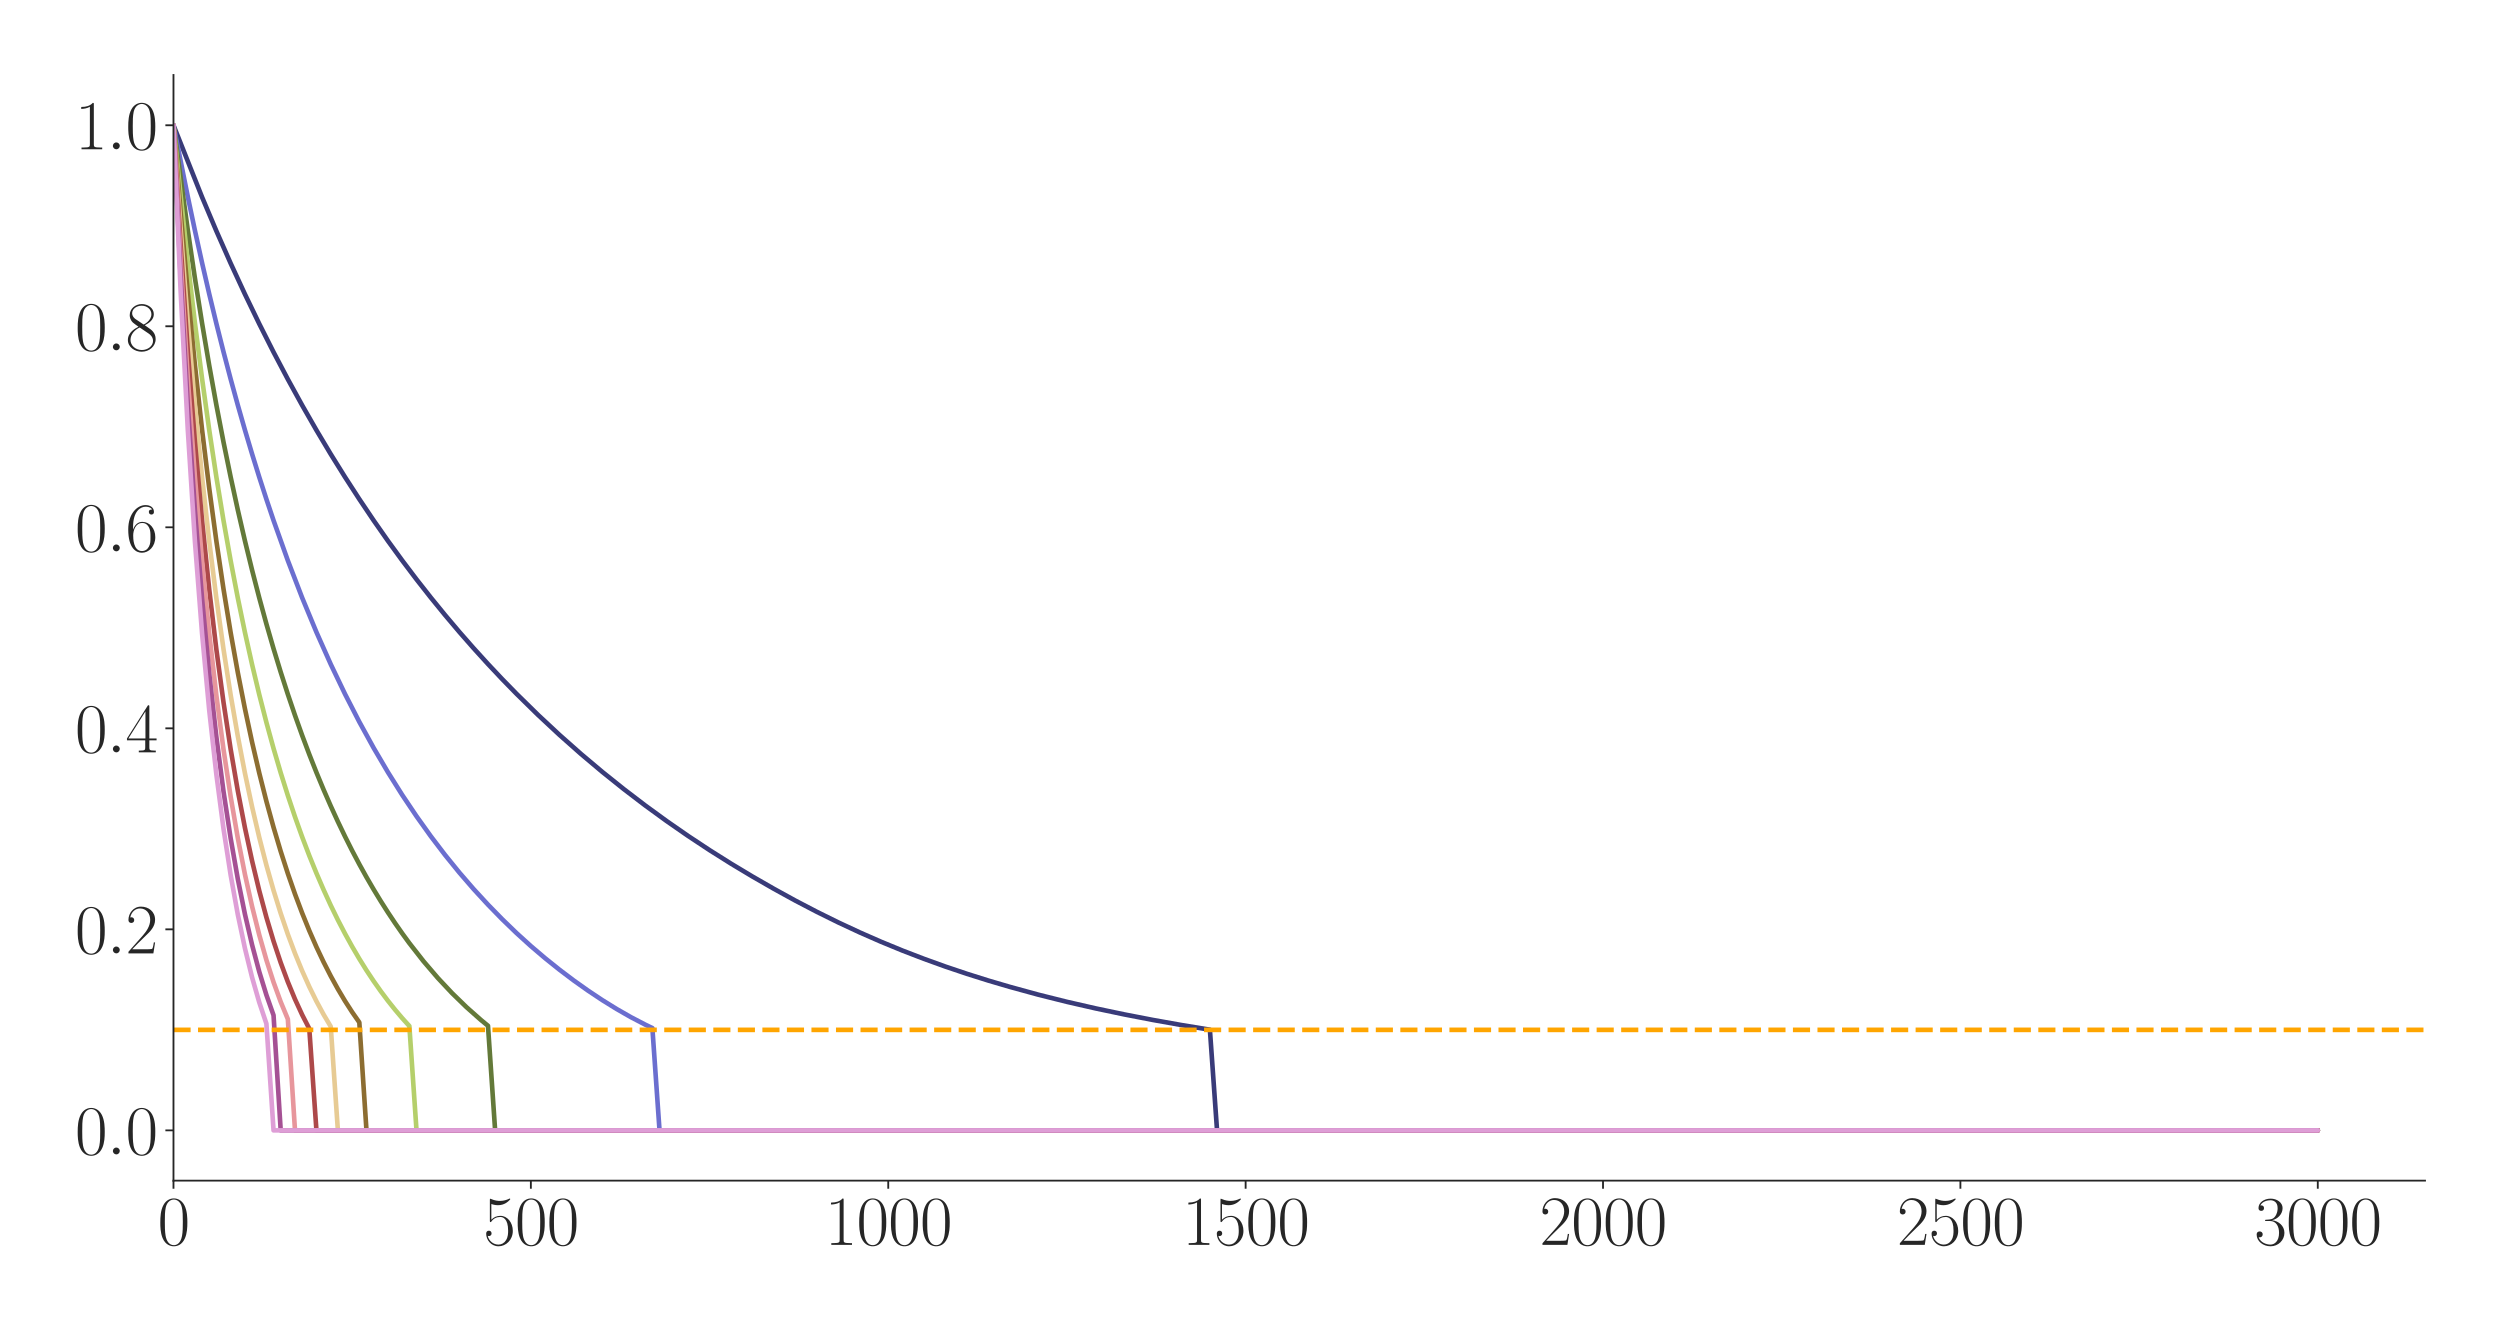 <?xml version="1.0" encoding="utf-8" standalone="no"?>
<!DOCTYPE svg PUBLIC "-//W3C//DTD SVG 1.1//EN"
  "http://www.w3.org/Graphics/SVG/1.1/DTD/svg11.dtd">
<svg xmlns:xlink="http://www.w3.org/1999/xlink" width="1080pt" height="576pt" viewBox="0 0 1080 576" xmlns="http://www.w3.org/2000/svg" version="1.1">
 <defs>
  <style type="text/css">*{stroke-linejoin: round; stroke-linecap: butt}</style>
 </defs>
 <g id="figure_1">
  <g id="patch_1">
   <path d="M 0 576 
L 1080 576 
L 1080 0 
L 0 0 
z
" style="fill: #ffffff"/>
  </g>
  <g id="axes_1">
   <g id="patch_2">
    <path d="M 74.943 510.031 
L 1047.6 510.031 
L 1047.6 32.4 
L 74.943 32.4 
z
" style="fill: #ffffff"/>
   </g>
   <g id="matplotlib.axis_1">
    <g id="xtick_1">
     <g id="line2d_1">
      <defs>
       <path id="mcece98e424" d="M 0 0 
L 0 3.5 
" style="stroke: #262626; stroke-width: 0.8"/>
      </defs>
      <g>
       <use xlink:href="#mcece98e424" x="74.943" y="510.031" style="fill: #262626; stroke: #262626; stroke-width: 0.8"/>
      </g>
     </g>
     <g id="text_1">
      <!-- $\mathdefault{0}$ -->
      <g style="fill: #262626" transform="translate(68.09 537.787) scale(0.3 -0.3)">
       <defs>
        <path id="CMR17-30" d="M 2688 2025 
C 2688 2416 2682 3080 2413 3591 
C 2176 4039 1798 4198 1466 4198 
C 1158 4198 768 4058 525 3597 
C 269 3118 243 2524 243 2025 
C 243 1661 250 1106 448 619 
C 723 -39 1216 -128 1466 -128 
C 1760 -128 2208 -7 2470 600 
C 2662 1042 2688 1559 2688 2025 
z
M 1466 -26 
C 1056 -26 813 325 723 812 
C 653 1188 653 1738 653 2096 
C 653 2588 653 2997 736 3387 
C 858 3929 1216 4096 1466 4096 
C 1728 4096 2067 3923 2189 3400 
C 2272 3036 2278 2607 2278 2096 
C 2278 1680 2278 1169 2202 792 
C 2067 95 1690 -26 1466 -26 
z
" transform="scale(0.016)"/>
       </defs>
       <use xlink:href="#CMR17-30" transform="scale(0.996)"/>
      </g>
     </g>
    </g>
    <g id="xtick_2">
     <g id="line2d_2">
      <g>
       <use xlink:href="#mcece98e424" x="229.333" y="510.031" style="fill: #262626; stroke: #262626; stroke-width: 0.8"/>
      </g>
     </g>
     <g id="text_2">
      <!-- $\mathdefault{500}$ -->
      <g style="fill: #262626" transform="translate(208.773 537.787) scale(0.3 -0.3)">
       <defs>
        <path id="CMR17-35" d="M 730 3692 
C 794 3666 1056 3584 1325 3584 
C 1920 3584 2246 3911 2432 4100 
C 2432 4157 2432 4192 2394 4192 
C 2387 4192 2374 4192 2323 4163 
C 2099 4058 1837 3973 1517 3973 
C 1325 3973 1037 3999 723 4139 
C 653 4171 640 4171 634 4171 
C 602 4171 595 4164 595 4037 
L 595 2203 
C 595 2089 595 2057 659 2057 
C 691 2057 704 2070 736 2114 
C 941 2401 1222 2522 1542 2522 
C 1766 2522 2246 2382 2246 1289 
C 2246 1085 2246 715 2054 421 
C 1894 159 1645 25 1370 25 
C 947 25 518 320 403 814 
C 429 807 480 795 506 795 
C 589 795 749 840 749 1038 
C 749 1210 627 1280 506 1280 
C 358 1280 262 1190 262 1011 
C 262 454 704 -128 1382 -128 
C 2042 -128 2669 440 2669 1264 
C 2669 2030 2170 2624 1549 2624 
C 1222 2624 947 2503 730 2274 
L 730 3692 
z
" transform="scale(0.016)"/>
       </defs>
       <use xlink:href="#CMR17-35" transform="scale(0.996)"/>
       <use xlink:href="#CMR17-30" transform="translate(45.69 0) scale(0.996)"/>
       <use xlink:href="#CMR17-30" transform="translate(91.381 0) scale(0.996)"/>
      </g>
     </g>
    </g>
    <g id="xtick_3">
     <g id="line2d_3">
      <g>
       <use xlink:href="#mcece98e424" x="383.723" y="510.031" style="fill: #262626; stroke: #262626; stroke-width: 0.8"/>
      </g>
     </g>
     <g id="text_3">
      <!-- $\mathdefault{1000}$ -->
      <g style="fill: #262626" transform="translate(356.309 537.787) scale(0.3 -0.3)">
       <defs>
        <path id="CMR17-31" d="M 1702 4058 
C 1702 4192 1696 4192 1606 4192 
C 1357 3916 979 3827 621 3827 
C 602 3827 570 3827 563 3808 
C 557 3795 557 3782 557 3648 
C 755 3648 1088 3686 1344 3839 
L 1344 461 
C 1344 236 1331 160 781 160 
L 589 160 
L 589 0 
C 896 0 1216 0 1523 0 
C 1830 0 2150 0 2458 0 
L 2458 160 
L 2266 160 
C 1715 160 1702 230 1702 458 
L 1702 4058 
z
" transform="scale(0.016)"/>
       </defs>
       <use xlink:href="#CMR17-31" transform="scale(0.996)"/>
       <use xlink:href="#CMR17-30" transform="translate(45.69 0) scale(0.996)"/>
       <use xlink:href="#CMR17-30" transform="translate(91.381 0) scale(0.996)"/>
       <use xlink:href="#CMR17-30" transform="translate(137.071 0) scale(0.996)"/>
      </g>
     </g>
    </g>
    <g id="xtick_4">
     <g id="line2d_4">
      <g>
       <use xlink:href="#mcece98e424" x="538.113" y="510.031" style="fill: #262626; stroke: #262626; stroke-width: 0.8"/>
      </g>
     </g>
     <g id="text_4">
      <!-- $\mathdefault{1500}$ -->
      <g style="fill: #262626" transform="translate(510.699 537.787) scale(0.3 -0.3)">
       <use xlink:href="#CMR17-31" transform="scale(0.996)"/>
       <use xlink:href="#CMR17-35" transform="translate(45.69 0) scale(0.996)"/>
       <use xlink:href="#CMR17-30" transform="translate(91.381 0) scale(0.996)"/>
       <use xlink:href="#CMR17-30" transform="translate(137.071 0) scale(0.996)"/>
      </g>
     </g>
    </g>
    <g id="xtick_5">
     <g id="line2d_5">
      <g>
       <use xlink:href="#mcece98e424" x="692.503" y="510.031" style="fill: #262626; stroke: #262626; stroke-width: 0.8"/>
      </g>
     </g>
     <g id="text_5">
      <!-- $\mathdefault{2000}$ -->
      <g style="fill: #262626" transform="translate(665.089 537.787) scale(0.3 -0.3)">
       <defs>
        <path id="CMR17-32" d="M 2669 989 
L 2554 989 
C 2490 536 2438 459 2413 420 
C 2381 369 1920 369 1830 369 
L 602 369 
C 832 619 1280 1072 1824 1597 
C 2214 1967 2669 2402 2669 3035 
C 2669 3790 2067 4224 1395 4224 
C 691 4224 262 3604 262 3030 
C 262 2780 448 2748 525 2748 
C 589 2748 781 2787 781 3010 
C 781 3207 614 3264 525 3264 
C 486 3264 448 3258 422 3245 
C 544 3790 915 4058 1306 4058 
C 1862 4058 2227 3617 2227 3035 
C 2227 2479 1901 2000 1536 1584 
L 262 146 
L 262 0 
L 2515 0 
L 2669 989 
z
" transform="scale(0.016)"/>
       </defs>
       <use xlink:href="#CMR17-32" transform="scale(0.996)"/>
       <use xlink:href="#CMR17-30" transform="translate(45.69 0) scale(0.996)"/>
       <use xlink:href="#CMR17-30" transform="translate(91.381 0) scale(0.996)"/>
       <use xlink:href="#CMR17-30" transform="translate(137.071 0) scale(0.996)"/>
      </g>
     </g>
    </g>
    <g id="xtick_6">
     <g id="line2d_6">
      <g>
       <use xlink:href="#mcece98e424" x="846.893" y="510.031" style="fill: #262626; stroke: #262626; stroke-width: 0.8"/>
      </g>
     </g>
     <g id="text_6">
      <!-- $\mathdefault{2500}$ -->
      <g style="fill: #262626" transform="translate(819.479 537.787) scale(0.3 -0.3)">
       <use xlink:href="#CMR17-32" transform="scale(0.996)"/>
       <use xlink:href="#CMR17-35" transform="translate(45.69 0) scale(0.996)"/>
       <use xlink:href="#CMR17-30" transform="translate(91.381 0) scale(0.996)"/>
       <use xlink:href="#CMR17-30" transform="translate(137.071 0) scale(0.996)"/>
      </g>
     </g>
    </g>
    <g id="xtick_7">
     <g id="line2d_7">
      <g>
       <use xlink:href="#mcece98e424" x="1001.283" y="510.031" style="fill: #262626; stroke: #262626; stroke-width: 0.8"/>
      </g>
     </g>
     <g id="text_7">
      <!-- $\mathdefault{3000}$ -->
      <g style="fill: #262626" transform="translate(973.869 537.787) scale(0.3 -0.3)">
       <defs>
        <path id="CMR17-33" d="M 1414 2157 
C 1984 2157 2234 1662 2234 1090 
C 2234 320 1824 25 1453 25 
C 1114 25 563 194 390 693 
C 422 680 454 680 486 680 
C 640 680 755 782 755 948 
C 755 1133 614 1216 486 1216 
C 378 1216 211 1165 211 926 
C 211 335 787 -128 1466 -128 
C 2176 -128 2720 430 2720 1085 
C 2720 1707 2208 2157 1600 2227 
C 2086 2328 2554 2756 2554 3329 
C 2554 3820 2048 4179 1472 4179 
C 890 4179 378 3829 378 3329 
C 378 3110 544 3072 627 3072 
C 762 3072 877 3155 877 3321 
C 877 3486 762 3569 627 3569 
C 602 3569 570 3569 544 3557 
C 730 3959 1235 4032 1459 4032 
C 1683 4032 2106 3925 2106 3320 
C 2106 3143 2080 2828 1862 2550 
C 1670 2304 1453 2304 1242 2284 
C 1210 2284 1062 2269 1037 2269 
C 992 2263 966 2257 966 2208 
C 966 2163 973 2157 1101 2157 
L 1414 2157 
z
" transform="scale(0.016)"/>
       </defs>
       <use xlink:href="#CMR17-33" transform="scale(0.996)"/>
       <use xlink:href="#CMR17-30" transform="translate(45.69 0) scale(0.996)"/>
       <use xlink:href="#CMR17-30" transform="translate(91.381 0) scale(0.996)"/>
       <use xlink:href="#CMR17-30" transform="translate(137.071 0) scale(0.996)"/>
      </g>
     </g>
    </g>
   </g>
   <g id="matplotlib.axis_2">
    <g id="ytick_1">
     <g id="line2d_8">
      <defs>
       <path id="m3192a5404d" d="M 0 0 
L -3.5 0 
" style="stroke: #262626; stroke-width: 0.8"/>
      </defs>
      <g>
       <use xlink:href="#m3192a5404d" x="74.943" y="488.321" style="fill: #262626; stroke: #262626; stroke-width: 0.8"/>
      </g>
     </g>
     <g id="text_8">
      <!-- $\mathdefault{0.0}$ -->
      <g style="fill: #262626" transform="translate(32.4 498.698) scale(0.3 -0.3)">
       <defs>
        <path id="CMMI12-3a" d="M 1178 307 
C 1178 492 1024 619 870 619 
C 685 619 557 466 557 313 
C 557 128 710 0 864 0 
C 1050 0 1178 153 1178 307 
z
" transform="scale(0.016)"/>
       </defs>
       <use xlink:href="#CMR17-30" transform="scale(0.996)"/>
       <use xlink:href="#CMMI12-3a" transform="translate(45.69 0) scale(0.996)"/>
       <use xlink:href="#CMR17-30" transform="translate(72.788 0) scale(0.996)"/>
      </g>
     </g>
    </g>
    <g id="ytick_2">
     <g id="line2d_9">
      <g>
       <use xlink:href="#m3192a5404d" x="74.943" y="401.479" style="fill: #262626; stroke: #262626; stroke-width: 0.8"/>
      </g>
     </g>
     <g id="text_9">
      <!-- $\mathdefault{0.2}$ -->
      <g style="fill: #262626" transform="translate(32.4 411.856) scale(0.3 -0.3)">
       <use xlink:href="#CMR17-30" transform="scale(0.996)"/>
       <use xlink:href="#CMMI12-3a" transform="translate(45.69 0) scale(0.996)"/>
       <use xlink:href="#CMR17-32" transform="translate(72.788 0) scale(0.996)"/>
      </g>
     </g>
    </g>
    <g id="ytick_3">
     <g id="line2d_10">
      <g>
       <use xlink:href="#m3192a5404d" x="74.943" y="314.637" style="fill: #262626; stroke: #262626; stroke-width: 0.8"/>
      </g>
     </g>
     <g id="text_10">
      <!-- $\mathdefault{0.4}$ -->
      <g style="fill: #262626" transform="translate(32.4 325.014) scale(0.3 -0.3)">
       <defs>
        <path id="CMR17-34" d="M 2150 4122 
C 2150 4256 2144 4256 2029 4256 
L 128 1254 
L 128 1088 
L 1779 1088 
L 1779 457 
C 1779 224 1766 160 1318 160 
L 1197 160 
L 1197 0 
C 1402 0 1747 0 1965 0 
C 2182 0 2528 0 2733 0 
L 2733 160 
L 2611 160 
C 2163 160 2150 224 2150 457 
L 2150 1088 
L 2803 1088 
L 2803 1254 
L 2150 1254 
L 2150 4122 
z
M 1798 3703 
L 1798 1254 
L 256 1254 
L 1798 3703 
z
" transform="scale(0.016)"/>
       </defs>
       <use xlink:href="#CMR17-30" transform="scale(0.996)"/>
       <use xlink:href="#CMMI12-3a" transform="translate(45.69 0) scale(0.996)"/>
       <use xlink:href="#CMR17-34" transform="translate(72.788 0) scale(0.996)"/>
      </g>
     </g>
    </g>
    <g id="ytick_4">
     <g id="line2d_11">
      <g>
       <use xlink:href="#m3192a5404d" x="74.943" y="227.795" style="fill: #262626; stroke: #262626; stroke-width: 0.8"/>
      </g>
     </g>
     <g id="text_11">
      <!-- $\mathdefault{0.6}$ -->
      <g style="fill: #262626" transform="translate(32.4 238.172) scale(0.3 -0.3)">
       <defs>
        <path id="CMR17-36" d="M 678 2176 
C 678 3690 1395 4032 1811 4032 
C 1946 4032 2272 4009 2400 3776 
C 2298 3776 2106 3776 2106 3553 
C 2106 3381 2246 3323 2336 3323 
C 2394 3323 2566 3348 2566 3560 
C 2566 3954 2246 4179 1805 4179 
C 1043 4179 243 3390 243 1984 
C 243 253 966 -128 1478 -128 
C 2099 -128 2688 427 2688 1283 
C 2688 2081 2170 2662 1517 2662 
C 1126 2662 838 2407 678 1960 
L 678 2176 
z
M 1478 25 
C 691 25 691 1200 691 1436 
C 691 1896 909 2560 1504 2560 
C 1613 2560 1926 2560 2138 2120 
C 2253 1870 2253 1609 2253 1289 
C 2253 944 2253 690 2118 434 
C 1978 171 1773 25 1478 25 
z
" transform="scale(0.016)"/>
       </defs>
       <use xlink:href="#CMR17-30" transform="scale(0.996)"/>
       <use xlink:href="#CMMI12-3a" transform="translate(45.69 0) scale(0.996)"/>
       <use xlink:href="#CMR17-36" transform="translate(72.788 0) scale(0.996)"/>
      </g>
     </g>
    </g>
    <g id="ytick_5">
     <g id="line2d_12">
      <g>
       <use xlink:href="#m3192a5404d" x="74.943" y="140.953" style="fill: #262626; stroke: #262626; stroke-width: 0.8"/>
      </g>
     </g>
     <g id="text_12">
      <!-- $\mathdefault{0.8}$ -->
      <g style="fill: #262626" transform="translate(32.4 151.33) scale(0.3 -0.3)">
       <defs>
        <path id="CMR17-38" d="M 1741 2264 
C 2144 2467 2554 2773 2554 3263 
C 2554 3841 1990 4179 1472 4179 
C 890 4179 378 3759 378 3180 
C 378 3021 416 2747 666 2505 
C 730 2442 998 2251 1171 2130 
C 883 1983 211 1634 211 934 
C 211 279 838 -128 1459 -128 
C 2144 -128 2720 362 2720 1010 
C 2720 1590 2330 1857 2074 2029 
L 1741 2264 
z
M 902 2822 
C 851 2854 595 3051 595 3351 
C 595 3739 998 4032 1459 4032 
C 1965 4032 2336 3676 2336 3262 
C 2336 2669 1670 2331 1638 2331 
C 1632 2331 1626 2331 1574 2370 
L 902 2822 
z
M 2080 1519 
C 2176 1449 2483 1240 2483 851 
C 2483 381 2010 25 1472 25 
C 890 25 448 438 448 940 
C 448 1443 838 1862 1280 2060 
L 2080 1519 
z
" transform="scale(0.016)"/>
       </defs>
       <use xlink:href="#CMR17-30" transform="scale(0.996)"/>
       <use xlink:href="#CMMI12-3a" transform="translate(45.69 0) scale(0.996)"/>
       <use xlink:href="#CMR17-38" transform="translate(72.788 0) scale(0.996)"/>
      </g>
     </g>
    </g>
    <g id="ytick_6">
     <g id="line2d_13">
      <g>
       <use xlink:href="#m3192a5404d" x="74.943" y="54.111" style="fill: #262626; stroke: #262626; stroke-width: 0.8"/>
      </g>
     </g>
     <g id="text_13">
      <!-- $\mathdefault{1.0}$ -->
      <g style="fill: #262626" transform="translate(32.4 64.488) scale(0.3 -0.3)">
       <use xlink:href="#CMR17-31" transform="scale(0.996)"/>
       <use xlink:href="#CMMI12-3a" transform="translate(45.69 0) scale(0.996)"/>
       <use xlink:href="#CMR17-30" transform="translate(72.788 0) scale(0.996)"/>
      </g>
     </g>
    </g>
   </g>
   <g id="line2d_14">
    <path d="M 74.943 54.111 
L 87.295 85.167 
L 93.47 99.79 
L 99.646 113.759 
L 105.821 127.115 
L 111.997 139.892 
L 118.173 152.125 
L 124.348 163.841 
L 130.524 175.07 
L 136.699 185.843 
L 142.875 196.185 
L 149.051 206.105 
L 155.226 215.636 
L 161.402 224.821 
L 167.577 233.65 
L 173.753 242.124 
L 179.929 250.29 
L 186.104 258.143 
L 192.28 265.721 
L 198.455 273.024 
L 204.631 280.064 
L 210.807 286.86 
L 216.982 293.415 
L 223.158 299.745 
L 232.421 308.835 
L 241.685 317.469 
L 250.948 325.674 
L 260.211 333.472 
L 269.475 340.892 
L 278.738 347.964 
L 288.002 354.709 
L 297.265 361.131 
L 306.528 367.255 
L 315.792 373.089 
L 325.055 378.652 
L 334.319 383.97 
L 343.582 389.062 
L 352.845 393.897 
L 362.109 398.473 
L 371.372 402.791 
L 380.636 406.852 
L 389.899 410.662 
L 399.162 414.223 
L 408.426 417.563 
L 417.689 420.682 
L 426.952 423.6 
L 436.216 426.32 
L 448.567 429.705 
L 460.918 432.797 
L 473.269 435.622 
L 485.621 438.216 
L 497.972 440.606 
L 510.323 442.808 
L 522.674 444.844 
L 525.762 488.321 
L 1001.283 488.321 
L 1001.283 488.321 
" clip-path="url(#pfa3f87e194)" style="fill: none; stroke: #393b79; stroke-width: 2; stroke-linecap: round"/>
   </g>
   <g id="line2d_15">
    <path d="M 74.943 54.111 
L 81.119 84.927 
L 84.207 99.582 
L 87.295 113.583 
L 90.382 126.966 
L 93.47 139.77 
L 96.558 152.025 
L 99.646 163.762 
L 102.734 175.015 
L 105.821 185.809 
L 108.909 196.164 
L 111.997 206.106 
L 115.085 215.655 
L 118.173 224.836 
L 124.348 242.158 
L 130.524 258.208 
L 136.699 273.101 
L 142.875 286.945 
L 149.051 299.835 
L 155.226 311.858 
L 161.402 323.088 
L 167.577 333.59 
L 173.753 343.419 
L 179.929 352.625 
L 186.104 361.262 
L 192.28 369.366 
L 198.455 376.972 
L 204.631 384.109 
L 210.807 390.813 
L 216.982 397.135 
L 223.158 403.101 
L 229.333 408.703 
L 235.509 413.96 
L 241.685 418.91 
L 247.86 423.57 
L 254.036 427.951 
L 260.211 432.061 
L 266.387 435.893 
L 272.563 439.42 
L 278.738 442.64 
L 281.826 444.144 
L 284.914 488.321 
L 1001.283 488.321 
L 1001.283 488.321 
" clip-path="url(#pfa3f87e194)" style="fill: none; stroke: #6b6ecf; stroke-width: 2; stroke-linecap: round"/>
   </g>
   <g id="line2d_16">
    <path d="M 74.943 54.111 
L 81.119 99.375 
L 84.207 120.187 
L 87.295 139.646 
L 90.382 157.868 
L 93.47 174.959 
L 96.558 191.007 
L 99.646 206.094 
L 102.734 220.301 
L 105.821 233.692 
L 108.909 246.327 
L 111.997 258.262 
L 115.085 269.545 
L 118.173 280.224 
L 121.26 290.341 
L 124.348 299.935 
L 127.436 309.037 
L 130.524 317.68 
L 133.612 325.892 
L 136.699 333.701 
L 139.787 341.13 
L 142.875 348.201 
L 145.963 354.943 
L 149.051 361.372 
L 152.138 367.506 
L 155.226 373.352 
L 158.314 378.924 
L 161.402 384.23 
L 164.49 389.301 
L 167.577 394.149 
L 170.665 398.786 
L 173.753 403.218 
L 176.841 407.447 
L 183.016 415.338 
L 189.192 422.543 
L 195.368 429.119 
L 201.543 435.119 
L 207.719 440.592 
L 210.807 443.139 
L 213.894 488.321 
L 1001.283 488.321 
L 1001.283 488.321 
" clip-path="url(#pfa3f87e194)" style="fill: none; stroke: #637939; stroke-width: 2; stroke-linecap: round"/>
   </g>
   <g id="line2d_17">
    <path d="M 74.943 54.111 
L 78.031 84.446 
L 81.119 113.231 
L 84.207 139.525 
L 87.295 163.609 
L 90.382 185.726 
L 93.47 206.081 
L 96.558 224.885 
L 99.646 242.25 
L 102.734 258.325 
L 105.821 273.253 
L 108.909 287.127 
L 111.997 300.045 
L 115.085 312.089 
L 118.173 323.334 
L 121.26 333.836 
L 124.348 343.665 
L 127.436 352.888 
L 130.524 361.528 
L 133.612 369.631 
L 136.699 377.229 
L 139.787 384.376 
L 142.875 391.114 
L 145.963 397.426 
L 149.051 403.353 
L 152.138 408.944 
L 155.226 414.216 
L 158.314 419.178 
L 161.402 423.828 
L 164.49 428.204 
L 167.577 432.322 
L 170.665 436.199 
L 173.753 439.839 
L 176.841 443.257 
L 179.929 488.321 
L 1001.283 488.321 
L 1001.283 488.321 
" clip-path="url(#pfa3f87e194)" style="fill: none; stroke: #b5cf6b; stroke-width: 2; stroke-linecap: round"/>
   </g>
   <g id="line2d_18">
    <path d="M 74.943 54.111 
L 78.031 91.667 
L 81.119 126.523 
L 84.207 157.696 
L 87.295 185.693 
L 90.382 210.924 
L 93.47 233.752 
L 96.558 254.476 
L 99.646 273.334 
L 102.734 290.54 
L 105.821 306.251 
L 108.909 320.707 
L 111.997 333.957 
L 115.085 346.16 
L 118.173 357.407 
L 121.26 367.783 
L 124.348 377.374 
L 127.436 386.235 
L 130.524 394.434 
L 133.612 402.044 
L 136.699 409.092 
L 139.787 415.604 
L 142.875 421.647 
L 145.963 427.254 
L 149.051 432.453 
L 152.138 437.244 
L 155.226 441.676 
L 158.314 488.321 
L 1001.283 488.321 
L 1001.283 488.321 
" clip-path="url(#pfa3f87e194)" style="fill: none; stroke: #8c6d31; stroke-width: 2; stroke-linecap: round"/>
   </g>
   <g id="line2d_19">
    <path d="M 74.943 54.111 
L 78.031 98.752 
L 81.119 139.28 
L 84.207 174.789 
L 87.295 206.074 
L 90.382 233.786 
L 93.47 258.446 
L 96.558 280.477 
L 99.646 300.238 
L 102.734 318.021 
L 105.821 334.07 
L 108.909 348.589 
L 111.997 361.767 
L 115.085 373.754 
L 118.173 384.644 
L 121.26 394.553 
L 124.348 403.614 
L 127.436 411.875 
L 130.524 419.403 
L 133.612 426.274 
L 136.699 432.542 
L 139.787 438.257 
L 142.875 443.464 
L 145.963 488.321 
L 1001.283 488.321 
L 1001.283 488.321 
" clip-path="url(#pfa3f87e194)" style="fill: none; stroke: #e7cb94; stroke-width: 2; stroke-linecap: round"/>
   </g>
   <g id="line2d_20">
    <path d="M 74.943 54.111 
L 78.031 105.702 
L 81.119 151.532 
L 84.207 190.887 
L 87.295 224.932 
L 90.382 254.589 
L 93.47 280.563 
L 96.558 303.435 
L 99.646 323.671 
L 102.734 341.638 
L 105.821 357.642 
L 108.909 371.952 
L 111.997 384.777 
L 115.085 396.272 
L 118.173 406.588 
L 121.26 415.85 
L 124.348 424.183 
L 127.436 431.666 
L 130.524 438.376 
L 133.612 444.393 
L 136.699 488.321 
L 1001.283 488.321 
L 1001.283 488.321 
" clip-path="url(#pfa3f87e194)" style="fill: none; stroke: #ad494a; stroke-width: 2; stroke-linecap: round"/>
   </g>
   <g id="line2d_21">
    <path d="M 74.943 54.111 
L 78.031 112.521 
L 81.119 163.304 
L 84.207 206.066 
L 87.295 242.408 
L 90.382 273.565 
L 93.47 300.445 
L 96.558 323.791 
L 99.646 344.175 
L 102.734 362.048 
L 105.821 377.766 
L 108.909 391.618 
L 111.997 403.884 
L 115.085 414.723 
L 118.173 424.308 
L 121.26 432.79 
L 124.348 440.259 
L 127.436 488.321 
L 1001.283 488.321 
L 1001.283 488.321 
" clip-path="url(#pfa3f87e194)" style="fill: none; stroke: #e7969c; stroke-width: 2; stroke-linecap: round"/>
   </g>
   <g id="line2d_22">
    <path d="M 74.943 54.111 
L 78.031 119.21 
L 81.119 174.617 
L 84.207 220.384 
L 87.295 258.634 
L 90.382 290.895 
L 93.47 318.352 
L 96.558 341.913 
L 99.646 362.167 
L 102.734 379.731 
L 105.821 394.969 
L 108.909 408.224 
L 111.997 419.792 
L 115.085 429.828 
L 118.173 438.609 
L 121.26 488.321 
L 1001.283 488.321 
L 1001.283 488.321 
" clip-path="url(#pfa3f87e194)" style="fill: none; stroke: #a55194; stroke-width: 2; stroke-linecap: round"/>
   </g>
   <g id="line2d_23">
    <path d="M 74.943 54.111 
L 78.031 125.775 
L 81.119 185.499 
L 84.207 233.924 
L 87.295 273.711 
L 90.382 306.803 
L 93.47 334.571 
L 96.558 358.056 
L 99.646 378.038 
L 102.734 395.112 
L 105.821 409.726 
L 108.909 422.272 
L 111.997 433.015 
L 115.085 442.231 
L 118.173 488.321 
L 1001.283 488.321 
L 1001.283 488.321 
" clip-path="url(#pfa3f87e194)" style="fill: none; stroke: #de9ed6; stroke-width: 2; stroke-linecap: round"/>
   </g>
   <g id="line2d_24">
    <path d="M 74.943 444.9 
L 1047.6 444.9 
" clip-path="url(#pfa3f87e194)" style="fill: none; stroke-dasharray: 7.4,3.2; stroke-dashoffset: 0; stroke: #ffa500; stroke-width: 2"/>
   </g>
   <g id="patch_3">
    <path d="M 74.943 510.031 
L 74.943 32.4 
" style="fill: none; stroke: #262626; stroke-width: 0.8; stroke-linejoin: miter; stroke-linecap: square"/>
   </g>
   <g id="patch_4">
    <path d="M 74.943 510.031 
L 1047.6 510.031 
" style="fill: none; stroke: #262626; stroke-width: 0.8; stroke-linejoin: miter; stroke-linecap: square"/>
   </g>
  </g>
 </g>
 <defs>
  <clipPath id="pfa3f87e194">
   <rect x="74.943" y="32.4" width="972.657" height="477.631"/>
  </clipPath>
 </defs>
</svg>
